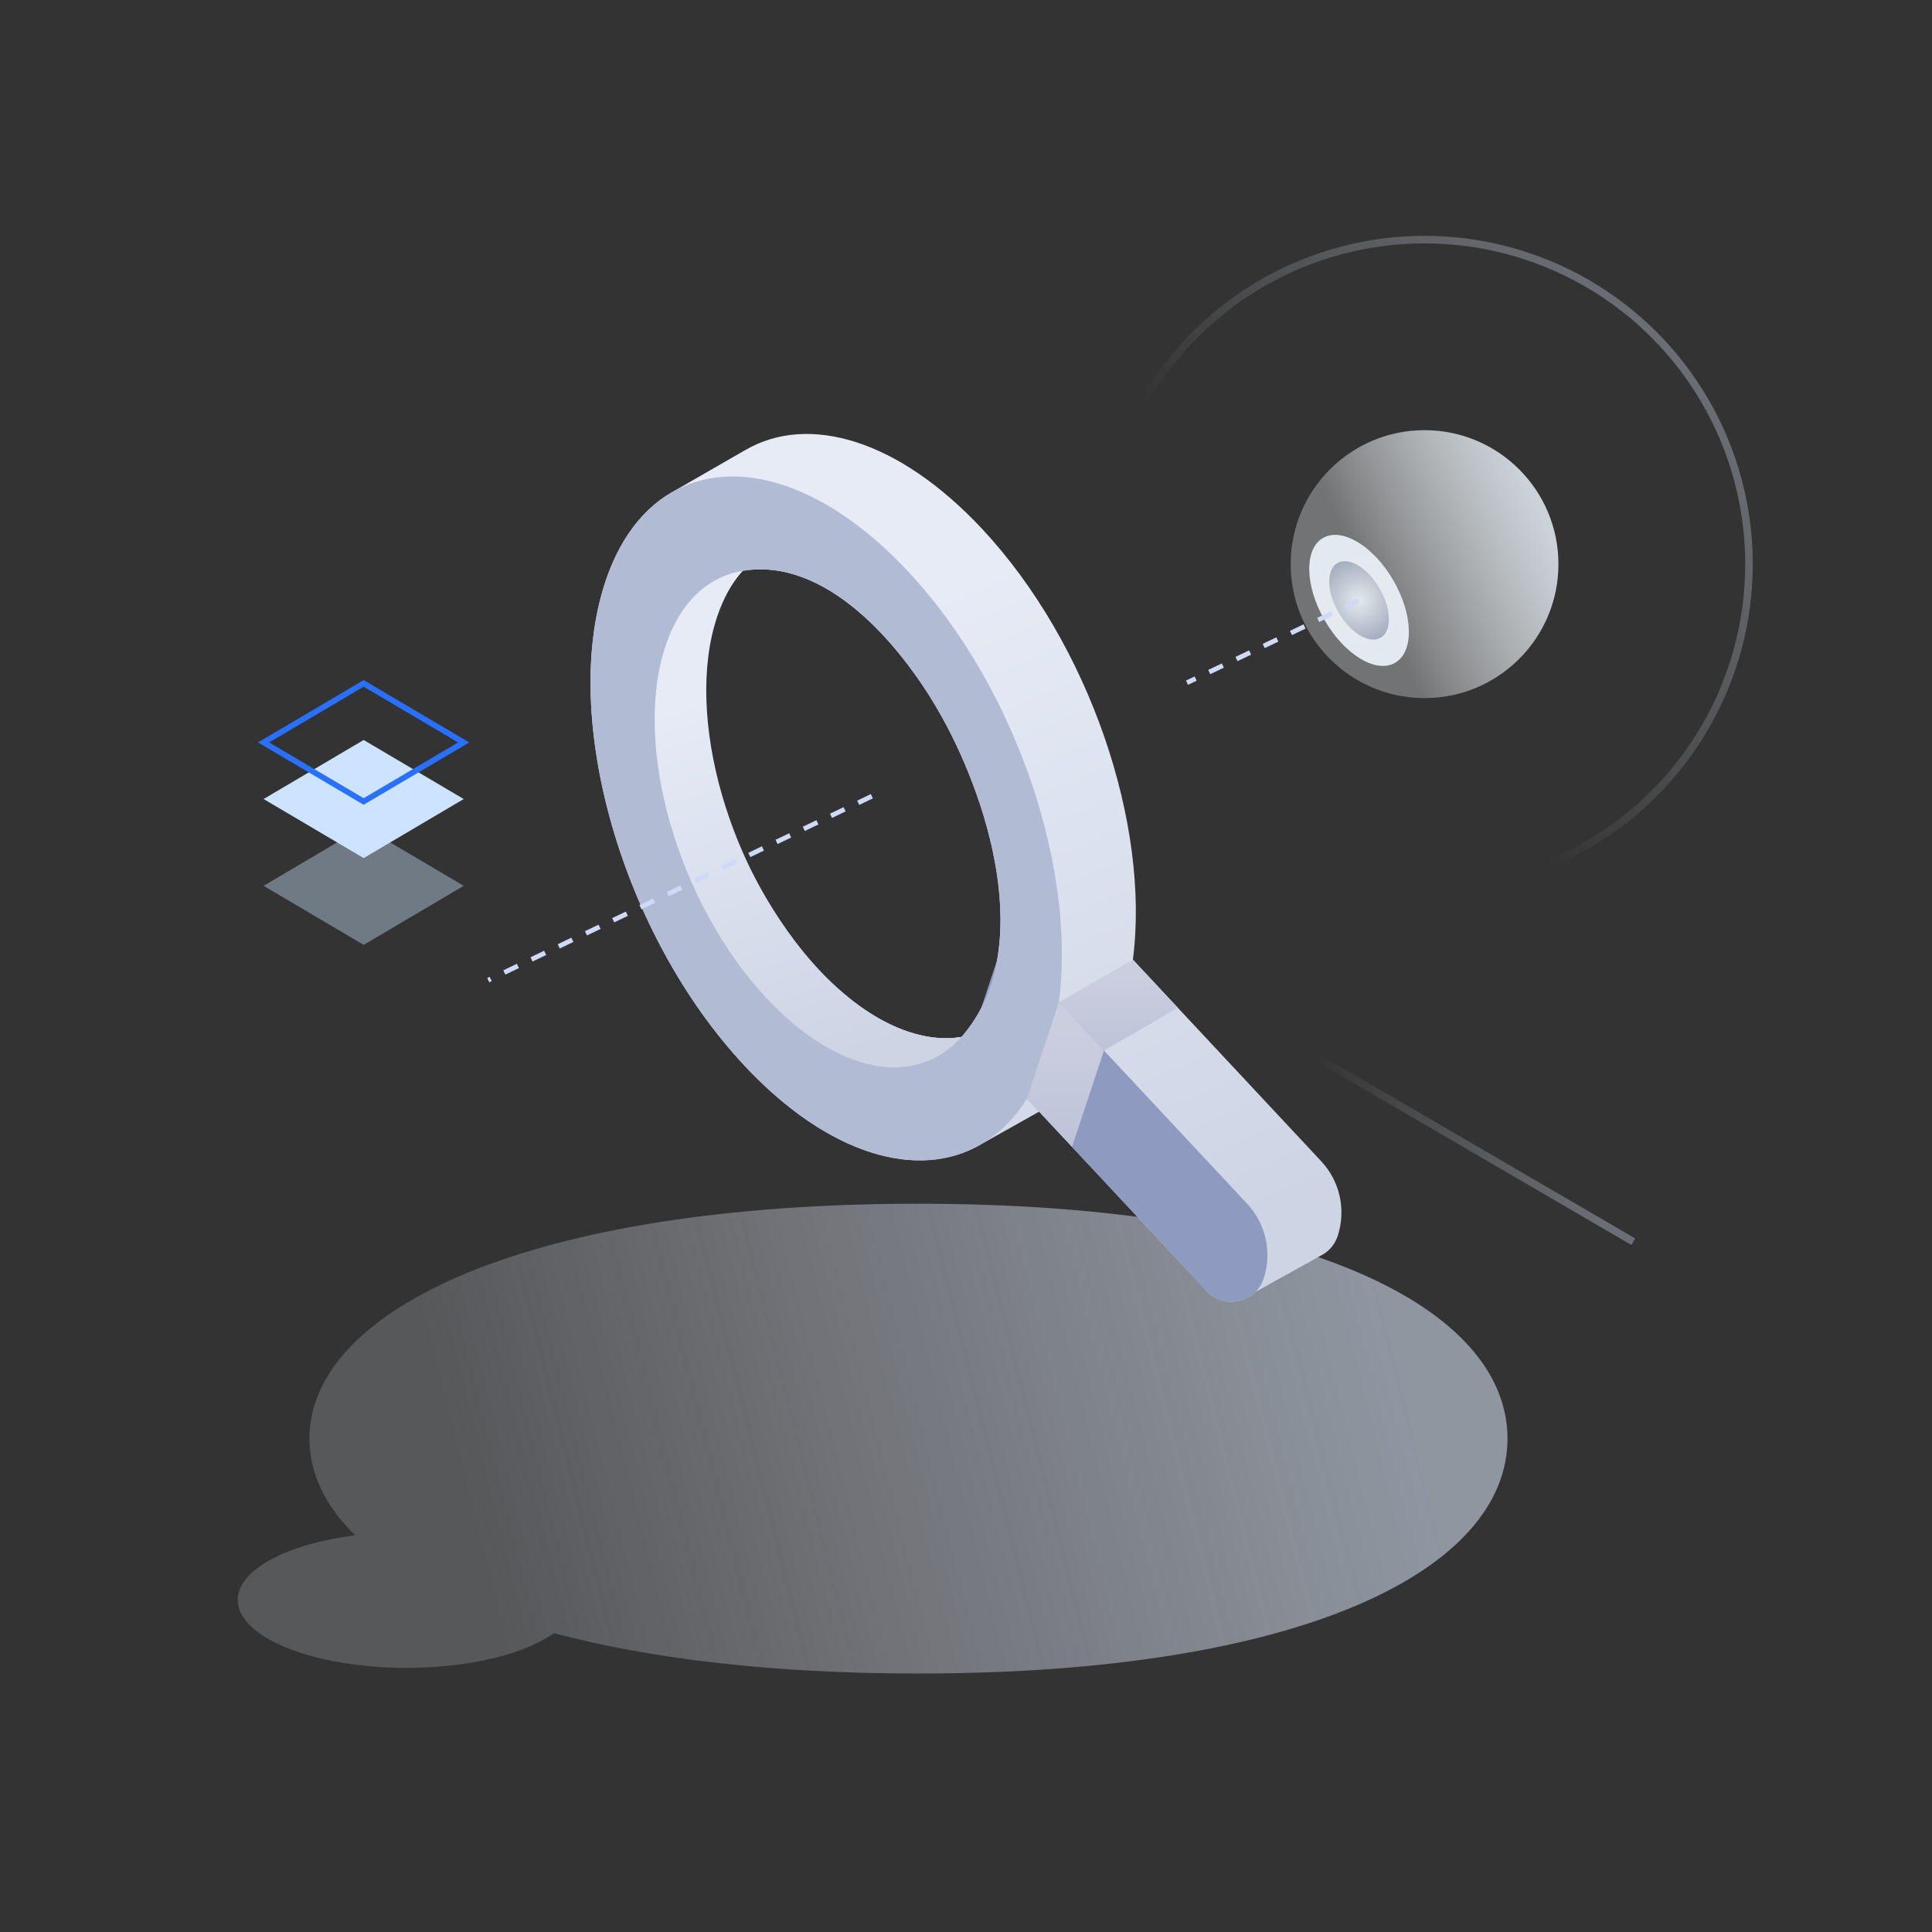 <?xml version="1.0" encoding="UTF-8"?>
<svg width="204px" height="204px" viewBox="0 0 204 204" version="1.1" xmlns="http://www.w3.org/2000/svg" xmlns:xlink="http://www.w3.org/1999/xlink">
    <rect x="0" y="0" width="204" height="204" fill="#333333" stroke="none"/>
    <title>搜索结果空</title>
    <defs>
        <linearGradient x1="92.577%" y1="47.057%" x2="17.093%" y2="54.025%" id="linearGradient-1">
            <stop stop-color="#CDD8EA" stop-opacity="0.6" offset="0%"></stop>
            <stop stop-color="#E7EBF5" stop-opacity="0.2" offset="100%"></stop>
        </linearGradient>
        <linearGradient x1="100%" y1="66.98%" x2="0%" y2="29.237%" id="linearGradient-2">
            <stop stop-color="#BEC5D7" stop-opacity="0.4" offset="0%"></stop>
            <stop stop-color="#EEF2F4" stop-opacity="0" offset="100%"></stop>
        </linearGradient>
        <linearGradient x1="90.696%" y1="19.704%" x2="40.556%" y2="63.685%" id="linearGradient-3">
            <stop stop-color="#BEC5D7" stop-opacity="0.4" offset="0%"></stop>
            <stop stop-color="#EEF2F4" stop-opacity="0" offset="100%"></stop>
        </linearGradient>
        <linearGradient x1="50%" y1="18.909%" x2="21.644%" y2="93.915%" id="linearGradient-4">
            <stop stop-color="#E6EBF6" offset="0%"></stop>
            <stop stop-color="#CDD4E4" offset="100%"></stop>
        </linearGradient>
        <linearGradient x1="50%" y1="161.807%" x2="50%" y2="19.846%" id="linearGradient-5">
            <stop stop-color="#B1BBD4" offset="0%"></stop>
            <stop stop-color="#CBCEDF" offset="100%"></stop>
        </linearGradient>
        <linearGradient x1="50%" y1="161.807%" x2="50%" y2="19.846%" id="linearGradient-6">
            <stop stop-color="#B1BBD4" offset="0%"></stop>
            <stop stop-color="#CBCEDF" offset="100%"></stop>
        </linearGradient>
        <linearGradient x1="50%" y1="18.909%" x2="35.537%" y2="93.915%" id="linearGradient-7">
            <stop stop-color="#E6EBF6" offset="0%"></stop>
            <stop stop-color="#CDD4E4" offset="100%"></stop>
        </linearGradient>
        <linearGradient x1="32.404%" y1="66.082%" x2="95.714%" y2="36.374%" id="linearGradient-8">
            <stop stop-color="#F8FCFE" stop-opacity="0.317" offset="0%"></stop>
            <stop stop-color="#CBD2D8" offset="100%"></stop>
        </linearGradient>
        <radialGradient cx="50%" cy="50%" fx="50%" fy="50%" r="87.386%" gradientTransform="translate(0.5,0.5),scale(1,0.551),rotate(82.666),translate(-0.5,-0.5)" id="radialGradient-9">
            <stop stop-color="#E6EAED" offset="0%"></stop>
            <stop stop-color="#E2EAF0" offset="100%"></stop>
        </radialGradient>
        <radialGradient cx="50%" cy="50.108%" fx="50%" fy="50.108%" r="90.049%" gradientTransform="translate(0.5,0.501),scale(1,0.551),rotate(90),translate(-0.5,-0.501)" id="radialGradient-10">
            <stop stop-color="#E2E9EE" offset="0%"></stop>
            <stop stop-color="#A3ADBC" offset="100%"></stop>
        </radialGradient>
    </defs>
    <g id="一级页面" stroke="none" stroke-width="1" fill="none" fill-rule="evenodd">
        <g id="应用管理-无搜索结果" transform="translate(-618, -271)">
            <g id="搜索结果空" transform="translate(618, 271)">
                <g id="编组-2" transform="translate(25.102, 25.301)">
                    <path d="M71.818,101.801 C112.803,101.801 134.074,112.905 134.074,126.604 C134.074,140.302 112.803,151.406 71.818,151.406 C56.401,151.406 43.491,149.835 33.384,147.145 C30.332,149.331 24.51,150.809 17.83,150.809 C7.983,150.809 0,147.598 0,143.637 C0,140.439 5.202,137.731 12.387,136.805 C9.21,133.694 7.57,130.24 7.57,126.604 C7.57,112.905 30.834,101.801 71.818,101.801 Z" id="形状结合" fill="url(#linearGradient-1)" fill-rule="nonzero"></path>
                    <line x1="110.922" y1="84.579" x2="147.357" y2="105.811" id="路径-3" stroke="url(#linearGradient-2)" stroke-width="0.797"></line>
                    <circle id="椭圆形" stroke="url(#linearGradient-3)" stroke-width="0.797" cx="125.309" cy="34.266" r="34.266"></circle>
                    <g id="search" transform="translate(76.898, 66.34) scale(-1, 1) translate(-76.898, -66.34) translate(37.254, 20.52)">
                        <g id="编组-4" fill="url(#linearGradient-4)">
                            <path d="M37.945,10.023 C46.774,0.572 56.276,-2.166 62.918,1.684 L62.918,1.684 L62.918,1.683 L62.974,1.716 C62.976,1.717 62.979,1.719 62.982,1.72 L62.982,1.72 L70.707,6.165 C70.748,6.188 70.79,6.211 70.831,6.236 L70.831,6.236 L70.852,6.248 C73.845,8.027 76.249,11.159 77.732,15.633 C82.506,30.037 75.934,52.893 63.051,66.682 C54.152,76.208 44.57,78.913 37.921,74.927 L37.921,74.927 L37.921,74.928 L31.921,71.559 L30.76,72.801 L14.219,90.506 C12.766,92.061 10.421,91.95 9.068,90.585 L9.068,90.585 L2.198,86.77 C1.392,86.372 0.723,85.666 0.402,84.698 C-0.51,81.946 0.154,78.916 2.134,76.797 L2.134,76.797 L22.023,55.509 C20.172,41.274 26.619,22.146 37.945,10.023 Z M63.241,14.454 C54.438,12.984 46.678,22.19 42.703,28.981 C37.399,38.042 32.073,54.556 40.123,63.671 C44.494,64.4 49.845,62.146 54.921,56.858 L55.197,56.568 L55.197,56.568 L55.101,56.669 L55.251,56.509 L55.251,56.509 C63.858,47.297 73.244,25.78 63.241,14.454 Z" id="形状结合"></path>
                        </g>
                        <path d="M14.219,90.506 L39.113,63.86 L35.741,53.687 L9.951,81.292 C7.971,83.411 7.306,86.441 8.219,89.193 L8.219,89.193 C9.071,91.765 12.369,92.486 14.219,90.506 Z" id="Shape" fill="#8E9AC0" fill-rule="nonzero"></path>
                        <path d="M45.761,14.518 C58.643,0.729 72.957,1.228 77.732,15.633 C82.506,30.038 75.934,52.893 63.051,66.682 C50.169,80.471 35.855,79.972 31.08,65.567 C26.305,51.163 32.878,28.307 45.761,14.518 Z M42.703,28.981 C37.399,38.042 32.073,54.556 40.123,63.671 C44.494,64.4 49.845,62.146 54.921,56.858 L55.251,56.508 L55.51,56.229 C64.044,46.868 73.144,25.667 63.241,14.454 C54.438,12.984 46.678,22.19 42.703,28.981 Z" id="形状结合" fill="#B1BBD4" fill-rule="nonzero"></path>
                        <path d="M33.208,70.173 L29.84,60.014 C29.84,60.011 29.839,60.008 29.839,60.004 L29.837,60.006 L29.837,60.006 L29.837,60.006 L25.075,65.103 L28.447,75.277 L33.211,70.178 C33.21,70.176 33.209,70.175 33.208,70.173 Z" id="Shape" fill="url(#linearGradient-5)" fill-rule="nonzero"></path>
                        <polygon id="Shape" fill="url(#linearGradient-6)" fill-rule="nonzero" points="29.837 60.006 22.022 55.509 17.276 60.59 25.075 65.103"></polygon>
                        <path d="M71.385,22.426 C69.827,17.725 66.872,15.06 63.241,14.454 C64.356,15.716 65.274,17.348 65.937,19.35 C69.413,29.836 64.629,46.472 55.251,56.509 C50.079,62.046 44.589,64.417 40.123,63.671 C44.845,69.017 53.113,67.705 60.699,59.585 C70.076,49.548 74.861,32.911 71.385,22.426 Z" id="Shape" fill="url(#linearGradient-7)"></path>
                    </g>
                    <g id="编组-7" transform="translate(110.963, 20.121)">
                        <ellipse id="椭圆形" fill="url(#linearGradient-8)" cx="14.354" cy="14.145" rx="14.136" ry="14.145"></ellipse>
                        <ellipse id="椭圆形" fill="url(#radialGradient-9)" transform="translate(7.437, 17.974) rotate(-30) translate(-7.437, -17.974) " cx="7.437" cy="17.974" rx="4.194" ry="7.611"></ellipse>
                        <ellipse id="椭圆形" fill="url(#radialGradient-10)" transform="translate(7.437, 17.974) rotate(-30) translate(-7.437, -17.974) " cx="7.437" cy="17.974" rx="2.51" ry="4.554"></ellipse>
                    </g>
                    <line x1="118.4" y1="38.095" x2="100.234" y2="46.783" id="路径-4" stroke="#CEDAF7" stroke-width="0.5" stroke-dasharray="1.594"></line>
                    <line x1="66.956" y1="58.773" x2="26.452" y2="78.194" id="路径-5" stroke="#CEDAF7" stroke-width="0.5" stroke-dasharray="1.594"></line>
                    <g id="编组" transform="translate(2.731, 42.527)">
                        <polygon id="矩形" fill="#CCE4FF" opacity="0.4" transform="translate(10.565, 25.706) rotate(45) translate(-10.565, -25.706) " points="6.157 21.297 18.036 18.235 14.974 30.114 3.094 33.176"></polygon>
                        <polygon id="矩形备份-6" fill="#CCE4FF" transform="translate(10.565, 16.542) rotate(45) translate(-10.565, -16.542) " points="6.157 12.133 18.036 9.071 14.974 20.95 3.094 24.012"></polygon>
                        <polygon id="矩形备份-7" stroke="#2970FF" stroke-width="0.598" transform="translate(10.565, 10.565) rotate(45) translate(-10.565, -10.565) " points="6.157 6.157 18.036 3.094 14.974 14.974 3.094 18.036"></polygon>
                    </g>
                </g>
                <rect id="矩形" x="0" y="0" width="204" height="204"></rect>
            </g>
        </g>
    </g>
</svg>